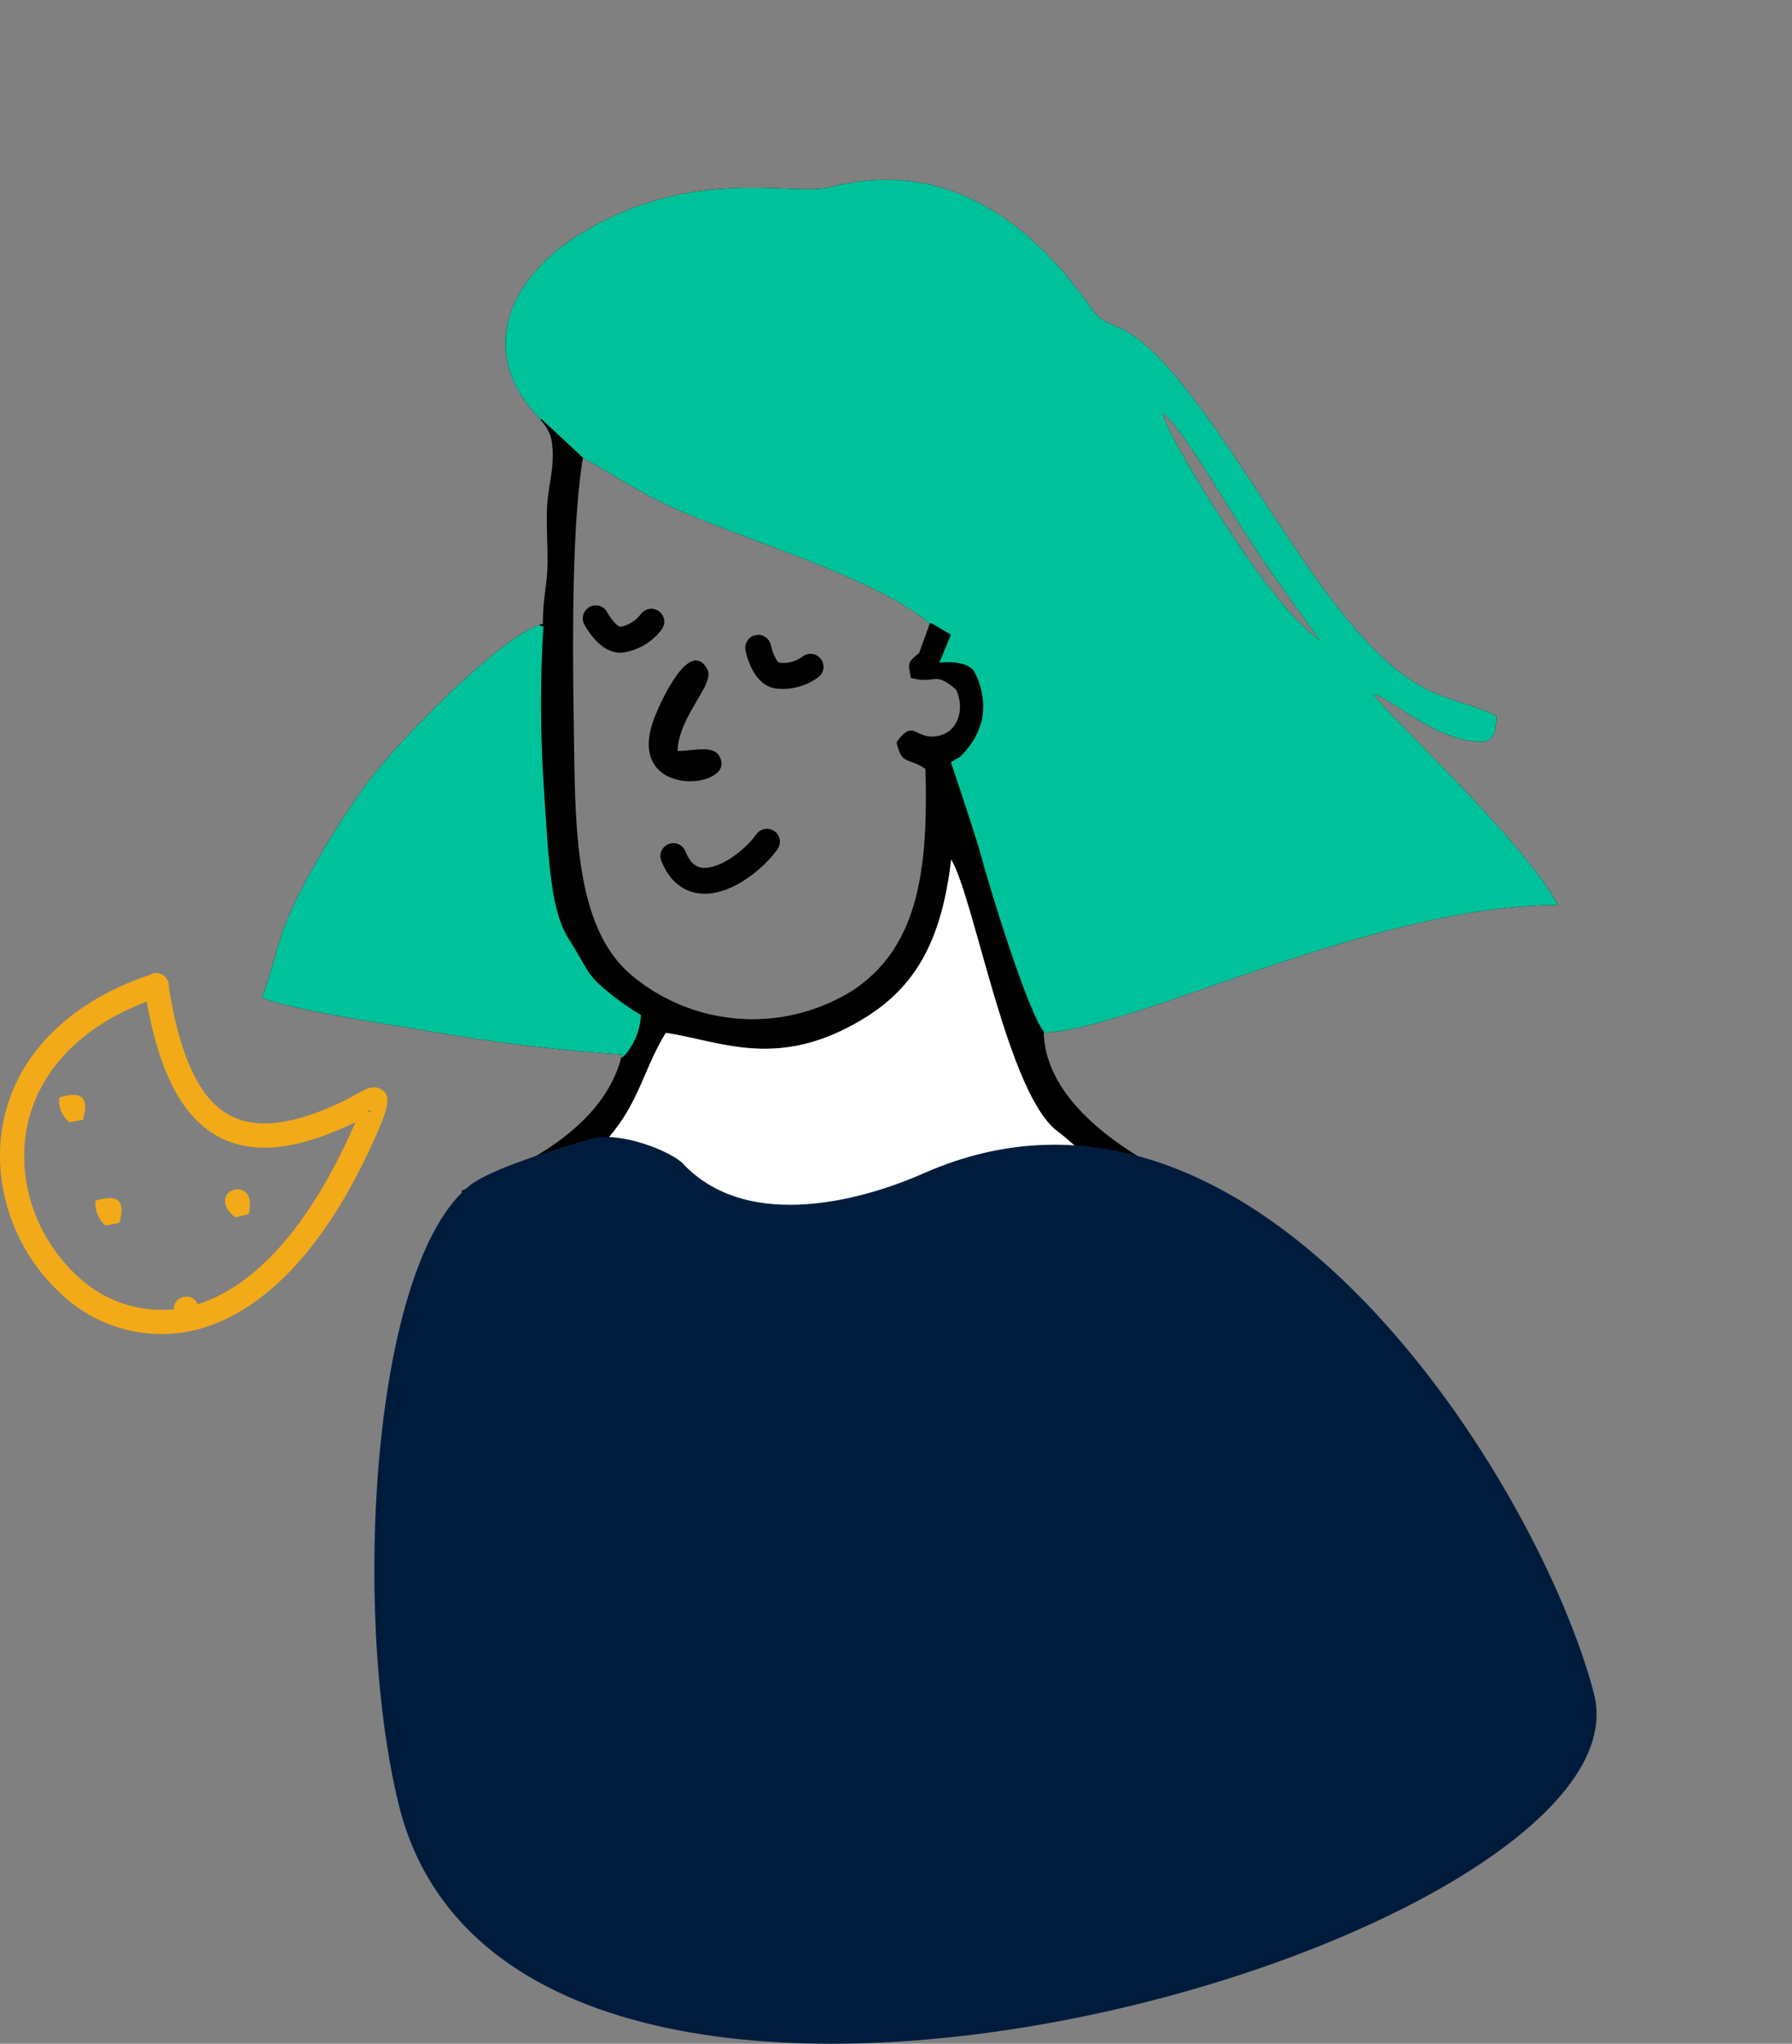 <svg xmlns="http://www.w3.org/2000/svg" xmlns:xlink="http://www.w3.org/1999/xlink" width="138.469" height="157.893" viewBox="0 0 138.469 157.893">
  <rect x="0" y="0" width="138.469" height="157.893" fill="#808080" stroke="none"/>
  <defs>
    <clipPath id="clip-path">
      <path id="Path_7" data-name="Path 7" d="M1500.211,128.044l2.643-.549,3.467,3.227,3.3,3.81,22.245,8.582,1.167.172,1.442.858-.893,2.163s2.334-.309,2.781.858a5.559,5.559,0,0,1,.515,3.536,5.831,5.831,0,0,1-1.716,2.884c-.584.343-.687.412-.687.412s2,5.892,2.4,7.459,3.59,12.125,4.867,13.459,36.511,2.214,36.511,2.214,21.706-7.622,21.209-9.776-16.238-22.866-17.4-26.346-31.648-32.642-32.476-33.636-29.494-12.261-29.494-12.261-31.979,8.616-32.145,10.107,3.811,17.729,3.811,17.729Z" fill="#00c29a" stroke="#707070" stroke-width="1"/>
    </clipPath>
    <clipPath id="clip-path-2">
      <path id="Path_6" data-name="Path 6" d="M1497.185,141.266l5.8,2.263a97.605,97.605,0,0,0,0,11.835c.406,6.15.522,10.037,1.973,12.3s1.334,2.727,3.017,4.061a19.645,19.645,0,0,0,2.553,1.8,5.079,5.079,0,0,1-1.276,3.133c-1.276,1.392-23.38,1.218-23.38,1.218l-7.484-6.15s-.754-9.282-.7-9.456S1497.185,141.266,1497.185,141.266Z" fill="#00c29a" stroke="#707070" stroke-width="1"/>
    </clipPath>
  </defs>
  <g id="Group_2" data-name="Group 2" transform="translate(-1461 -95.109)">
    <path id="Path_2757" data-name="Path 2757" d="M7188.72,6716.43l-.34-.339Zm-.34-.339-.339-.34Zm-.339-.34-.34-.339Zm-.34-.339-.339-.34Zm-.339-.34-.339-.339Zm-.339-.339-.34-.34Zm-.34-.34-.34-.339Zm-.34-.339-.339-.34Zm-.339-.34-.34-.339Zm-.34-.339-.339-.339Zm-.339-.339-.34-.34Zm-31.214,9.167c.232,7.823-.554,13.8-5.64,17.138a14.563,14.563,0,0,1-17.1-1.216c-4.3-3.657-4.314-11.178-4.417-18.295-.087-5.99-.241-15.958.692-21.643,2.037,1.1,3.955,2.4,6.452,3.606,5.077,2.44,16.148,5.556,20.348,9.2l-.821,2.271c-.936.76-.835.755-.645,1.921,2,.524,1.77-.585,3.5.9.71,1.537.115,3.192-1.218,3.54-1.966.516-1.978-1.442-3.38.535.416,1.8.816,1.118,2.226,2.048Zm30.874-9.508-.34-.339Zm-12.562-17.994c1.359.91,4.925,7.05,6.108,8.832.973,1.465,1.939,3.023,3.007,4.461l3.107,4.362a19.447,19.447,0,0,1-3.659-3.811c-2.1-2.406-8.087-11.8-8.563-13.844Zm-.339-.679.339.679Zm0,0-.34-.34ZM7171.746,6693.684Zm-53.471,61.114a6.238,6.238,0,0,0,.427,1.094c.023.046.223.39.265.451.4.6.106.218.494.578,12.686-4.835,11.7-9.687,14.6-14.316,4.3.65,8.661,2.916,15.249-1.075,4.007-2.428,6.058-5.96,6.8-12.312,1.831,3.139,4.375,18.314,8.29,21.051,1.893,1.323,5.067,5.693,7.511,6.439a65.849,65.849,0,0,1,7.764.705,5.852,5.852,0,0,0-2.671-2.137c-4.884-1.818-13.6-6.294-13.746-12.7,6.85-.152,25.311-9.846,39.724-9.846-2.648-5-13.092-14.554-14.26-16.3,1.57.419,4.295,3.174,7.625,3.643,1.631.23,1.848-.393,1.882-1.944-3.877-1.86-6.2-.869-11.836-7.856-5.672-7.026-12.23-19.928-17.267-22.117-1.711-.744-1.549-.659-2.624-2.13-4.729-6.472-11.173-10.949-19.687-8.76-3,.771-10.774-1.79-19.62,3.781-4.62,2.91-7.5,8-3.914,12.89.664.906,1.727,1.756,1.928,2.829.327,1.752-.186,3.39-.3,4.744-.122,1.472.015,3.243,0,4.75-.023,1.954-.354,2.56-.354,4.739-3.187.852-11,8.951-13.245,11.88-2.188,2.861-5.663,8.45-6.92,12.092-.482,1.4-1.057,3.831-1.564,4.888,1.935.929,10.494,2.2,13.289,2.67a133.451,133.451,0,0,0,14.553,1.744c-1.295,5.554-7.506,8.7-12.39,10.525Z" transform="translate(-5621.604 -6567.704)" fill-rule="evenodd"/>
    <path id="Path_2758" data-name="Path 2758" d="M7564.4,8146.9c-.564-1.439-.257-4.369.24-5.9l1.479.167c.742,1.154.415,2.309.286,3.723C7566.24,8146.73,7566.31,8147.09,7564.4,8146.9Zm-16.613-37.248c-.164.5,1.956,15.512,2.187,18.106.568,6.425.565,13.81,1.383,20,4.691.369,20.287-.351,27.01-.568,2.333-.076,2.259-.858,3.229-2.457,3.749-6.174,11.171-23.05,14.3-30.507,1.14-2.712,2.428-3.69,3.784-5.978-2.443-.747-4.231-3.087-6.956-5.248-3.914-2.737-6.458-17.912-8.289-21.051-.747,6.352-2.8,9.885-6.8,12.313-6.587,3.991-10.952,1.726-15.248,1.075-2.9,4.633-1.917,9.482-14.6,14.313Z" transform="translate(-6049.936 -7920.435)" fill="#fff" fill-rule="evenodd"/>
    <path id="Path_2760" data-name="Path 2760" d="M7905.65,7677.23c.123-2.8,2.949-5.166,2.3-6.325-1.345-2.414-3.52,2.38-3.992,3.523-2.651,6.412,5.607,5.841,5.072,3.574-.328-1.392-2.009-.756-3.384-.772Z" transform="translate(-6392.301 -7524.105)" fill-rule="evenodd"/>
    <path id="Path_2761" data-name="Path 2761" d="M7430.06,8698.72c-4.053-15.746-25.935-51.7-51.83-40.224-4.153,1.84-13.4,4.723-18.578-.764-.875-.927-4.878-2.561-7.144-1.9-2.6.756-7.664,2.294-9.282,3.564-7.587,5.952-9.187,32.764-5.552,47.771,8.923,36.835,97.3,10.672,92.385-8.448Z" transform="translate(-5845.886 -8472.729)" fill="#001c3d" fill-rule="evenodd"/>
    <path id="Path_2762" data-name="Path 2762" d="M7793.74,7583.24s.918,1.751,1.978,1.65a3.558,3.558,0,0,0,2.318-1.387" transform="translate(-6286.707 -7440.362)" fill="none" stroke="#000" stroke-linecap="round" stroke-linejoin="round" stroke-miterlimit="22.926" stroke-width="2" fill-rule="evenodd"/>
    <path id="Path_2763" data-name="Path 2763" d="M8129.57,7644.21s.388,1.938,1.433,2.141a3.561,3.561,0,0,0,2.614-.676" transform="translate(-6609.985 -7499.054)" fill="none" stroke="#000" stroke-linecap="round" stroke-linejoin="round" stroke-miterlimit="22.926" stroke-width="2" fill-rule="evenodd"/>
    <path id="Path_2764" data-name="Path 2764" d="M8140.07,7993.57c-.795,1.521.866,2.676,2.054,2.555" transform="translate(-6619.892 -7835.357)" fill="none" fill-rule="evenodd"/>
    <path id="Path_2765" data-name="Path 2765" d="M7954.16,8046.17c1.58,3.975,5.883.814,7.233-1.11" transform="translate(-6441.131 -7884.923)" fill="none" stroke="#000" stroke-linecap="round" stroke-linejoin="round" stroke-miterlimit="22.926" stroke-width="2" fill-rule="evenodd"/>
    <g id="Group_5492" data-name="Group 5492" transform="translate(1461 170.277)">
      <path id="Path_2766" data-name="Path 2766" d="M6574.68,8316.88a.956.956,0,0,1,.193.682c.759,4.717,2.021,7.947,4.065,9.482,2.011,1.511,4.934,1.4,9.075-.518.525-.242.965-.488,1.316-.685.755-.422,1.253-.7,1.814-.462.843.359.794,1.17.011,3.007-4.555,10.674-10.229,15.149-15.362,15.872a11.3,11.3,0,0,1-9.273-3.033,14.677,14.677,0,0,1-4.577-8.859c-.645-5,1.342-10.443,7.472-13.984a21.728,21.728,0,0,1,3.8-1.711c.09-.03.084,0,.1,0a.915.915,0,0,1,.446-.2A.93.93,0,0,1,6574.68,8316.88Zm-1.515,1.795a19.181,19.181,0,0,0-2.815,1.323c-5.367,3.1-7.113,7.821-6.557,12.134a12.771,12.771,0,0,0,3.982,7.711,9.48,9.48,0,0,0,7.762,2.566c4.494-.633,9.535-4.7,13.758-14.427l-.5.241c-4.833,2.24-8.374,2.269-10.977.313-2.343-1.761-3.8-5.1-4.654-9.862Zm17.166,8.539c.191-.021.281-.029.082-.113-.153-.07-.113.01-.083.109Z" transform="translate(-6561.827 -8316.46)" fill="#f2aa18"/>
      <path id="Path_2767" data-name="Path 2767" d="M6685.04,8570.36l1.05-.2c.432-1.46.15-2.356-1.829-1.714a2.205,2.205,0,0,0,.78,1.913Z" transform="translate(-6679.682 -8558.82)" fill="#f2aa18" fill-rule="evenodd"/>
      <path id="Path_2768" data-name="Path 2768" d="M7027.72,8765.72l1.05-.257C7029.58,8762.23,7025.21,8763.61,7027.72,8765.72Z" transform="translate(-7009.552 -8746.835)" fill="#f2aa18" fill-rule="evenodd"/>
      <path id="Path_2769" data-name="Path 2769" d="M6760.17,8783.72l1.05-.2c.432-1.46.15-2.356-1.829-1.714a2.209,2.209,0,0,0,.779,1.918Z" transform="translate(-6752.005 -8764.207)" fill="#f2aa18" fill-rule="evenodd"/>
      <path id="Path_2770" data-name="Path 2770" d="M6922.14,8987.6l1.05-.259C6924,8984.11,6919.64,8985.49,6922.14,8987.6Z" transform="translate(-6907.921 -8960.424)" fill="#f2aa18" fill-rule="evenodd"/>
    </g>
    <g id="Mask_Group_2" data-name="Mask Group 2" clip-path="url(#clip-path)">
      <path id="Path_2757-2" data-name="Path 2757" d="M7188.72,6716.43l-.34-.339Zm-.34-.339-.339-.34Zm-.339-.34-.34-.339Zm-.34-.339-.339-.34Zm-.339-.34-.339-.339Zm-.339-.339-.34-.34Zm-.34-.34-.34-.339Zm-.34-.339-.339-.34Zm-.339-.34-.34-.339Zm-.34-.339-.339-.339Zm-.339-.339-.34-.34Zm-31.214,9.167c.232,7.823-.554,13.8-5.64,17.138a14.563,14.563,0,0,1-17.1-1.216c-4.3-3.657-4.314-11.178-4.417-18.295-.087-5.99-.241-15.958.692-21.643,2.037,1.1,3.955,2.4,6.452,3.606,5.077,2.44,16.148,5.556,20.348,9.2l-.821,2.271c-.936.76-.835.755-.645,1.921,2,.524,1.77-.585,3.5.9.71,1.537.115,3.192-1.218,3.54-1.966.516-1.978-1.442-3.38.535.416,1.8.816,1.118,2.226,2.048Zm30.874-9.508-.34-.339Zm-12.562-17.994c1.359.91,4.925,7.05,6.108,8.832.973,1.465,1.939,3.023,3.007,4.461l3.107,4.362a19.447,19.447,0,0,1-3.659-3.811c-2.1-2.406-8.087-11.8-8.563-13.844Zm-.339-.679.339.679Zm0,0-.34-.34ZM7171.746,6693.684Zm-53.471,61.114a6.238,6.238,0,0,0,.427,1.094c.023.046.223.39.265.451.4.6.106.218.494.578,12.686-4.835,11.7-9.687,14.6-14.316,4.3.65,8.661,2.916,15.249-1.075,4.007-2.428,6.058-5.96,6.8-12.312,1.831,3.139,4.375,18.314,8.29,21.051,1.893,1.323,5.067,5.693,7.511,6.439a65.849,65.849,0,0,1,7.764.705,5.852,5.852,0,0,0-2.671-2.137c-4.884-1.818-13.6-6.294-13.746-12.7,6.85-.152,25.311-9.846,39.724-9.846-2.648-5-13.092-14.554-14.26-16.3,1.57.419,4.295,3.174,7.625,3.643,1.631.23,1.848-.393,1.882-1.944-3.877-1.86-6.2-.869-11.836-7.856-5.672-7.026-12.23-19.928-17.267-22.117-1.711-.744-1.549-.659-2.624-2.13-4.729-6.472-11.173-10.949-19.687-8.76-3,.771-10.774-1.79-19.62,3.781-4.62,2.91-7.5,8-3.914,12.89.664.906,1.727,1.756,1.928,2.829.327,1.752-.186,3.39-.3,4.744-.122,1.472.015,3.243,0,4.75-.023,1.954-.354,2.56-.354,4.739-3.187.852-11,8.951-13.245,11.88-2.188,2.861-5.663,8.45-6.92,12.092-.482,1.4-1.057,3.831-1.564,4.888,1.935.929,10.494,2.2,13.289,2.67a133.451,133.451,0,0,0,14.553,1.744c-1.295,5.554-7.506,8.7-12.39,10.525Z" transform="translate(-5621.604 -6567.704)" fill="#00c29a" fill-rule="evenodd"/>
    </g>
    <g id="Mask_Group_3" data-name="Mask Group 3" clip-path="url(#clip-path-2)">
      <path id="Path_2757-3" data-name="Path 2757" d="M7188.72,6716.43l-.34-.339Zm-.34-.339-.339-.34Zm-.339-.34-.34-.339Zm-.34-.339-.339-.34Zm-.339-.34-.339-.339Zm-.339-.339-.34-.34Zm-.34-.34-.34-.339Zm-.34-.339-.339-.34Zm-.339-.34-.34-.339Zm-.34-.339-.339-.339Zm-.339-.339-.34-.34Zm-31.214,9.167c.232,7.823-.554,13.8-5.64,17.138a14.563,14.563,0,0,1-17.1-1.216c-4.3-3.657-4.314-11.178-4.417-18.295-.087-5.99-.241-15.958.692-21.643,2.037,1.1,3.955,2.4,6.452,3.606,5.077,2.44,16.148,5.556,20.348,9.2l-.821,2.271c-.936.76-.835.755-.645,1.921,2,.524,1.77-.585,3.5.9.71,1.537.115,3.192-1.218,3.54-1.966.516-1.978-1.442-3.38.535.416,1.8.816,1.118,2.226,2.048Zm30.874-9.508-.34-.339Zm-12.562-17.994c1.359.91,4.925,7.05,6.108,8.832.973,1.465,1.939,3.023,3.007,4.461l3.107,4.362a19.447,19.447,0,0,1-3.659-3.811c-2.1-2.406-8.087-11.8-8.563-13.844Zm-.339-.679.339.679Zm0,0-.34-.34ZM7171.746,6693.684Zm-53.471,61.114a6.238,6.238,0,0,0,.427,1.094c.023.046.223.39.265.451.4.6.106.218.494.578,12.686-4.835,11.7-9.687,14.6-14.316,4.3.65,8.661,2.916,15.249-1.075,4.007-2.428,6.058-5.96,6.8-12.312,1.831,3.139,4.375,18.314,8.29,21.051,1.893,1.323,5.067,5.693,7.511,6.439a65.849,65.849,0,0,1,7.764.705,5.852,5.852,0,0,0-2.671-2.137c-4.884-1.818-13.6-6.294-13.746-12.7,6.85-.152,25.311-9.846,39.724-9.846-2.648-5-13.092-14.554-14.26-16.3,1.57.419,4.295,3.174,7.625,3.643,1.631.23,1.848-.393,1.882-1.944-3.877-1.86-6.2-.869-11.836-7.856-5.672-7.026-12.23-19.928-17.267-22.117-1.711-.744-1.549-.659-2.624-2.13-4.729-6.472-11.173-10.949-19.687-8.76-3,.771-10.774-1.79-19.62,3.781-4.62,2.91-7.5,8-3.914,12.89.664.906,1.727,1.756,1.928,2.829.327,1.752-.186,3.39-.3,4.744-.122,1.472.015,3.243,0,4.75-.023,1.954-.354,2.56-.354,4.739-3.187.852-11,8.951-13.245,11.88-2.188,2.861-5.663,8.45-6.92,12.092-.482,1.4-1.057,3.831-1.564,4.888,1.935.929,10.494,2.2,13.289,2.67a133.451,133.451,0,0,0,14.553,1.744c-1.295,5.554-7.506,8.7-12.39,10.525Z" transform="translate(-5621.604 -6567.704)" fill="#00c29a" fill-rule="evenodd"/>
    </g>
  </g>
</svg>
